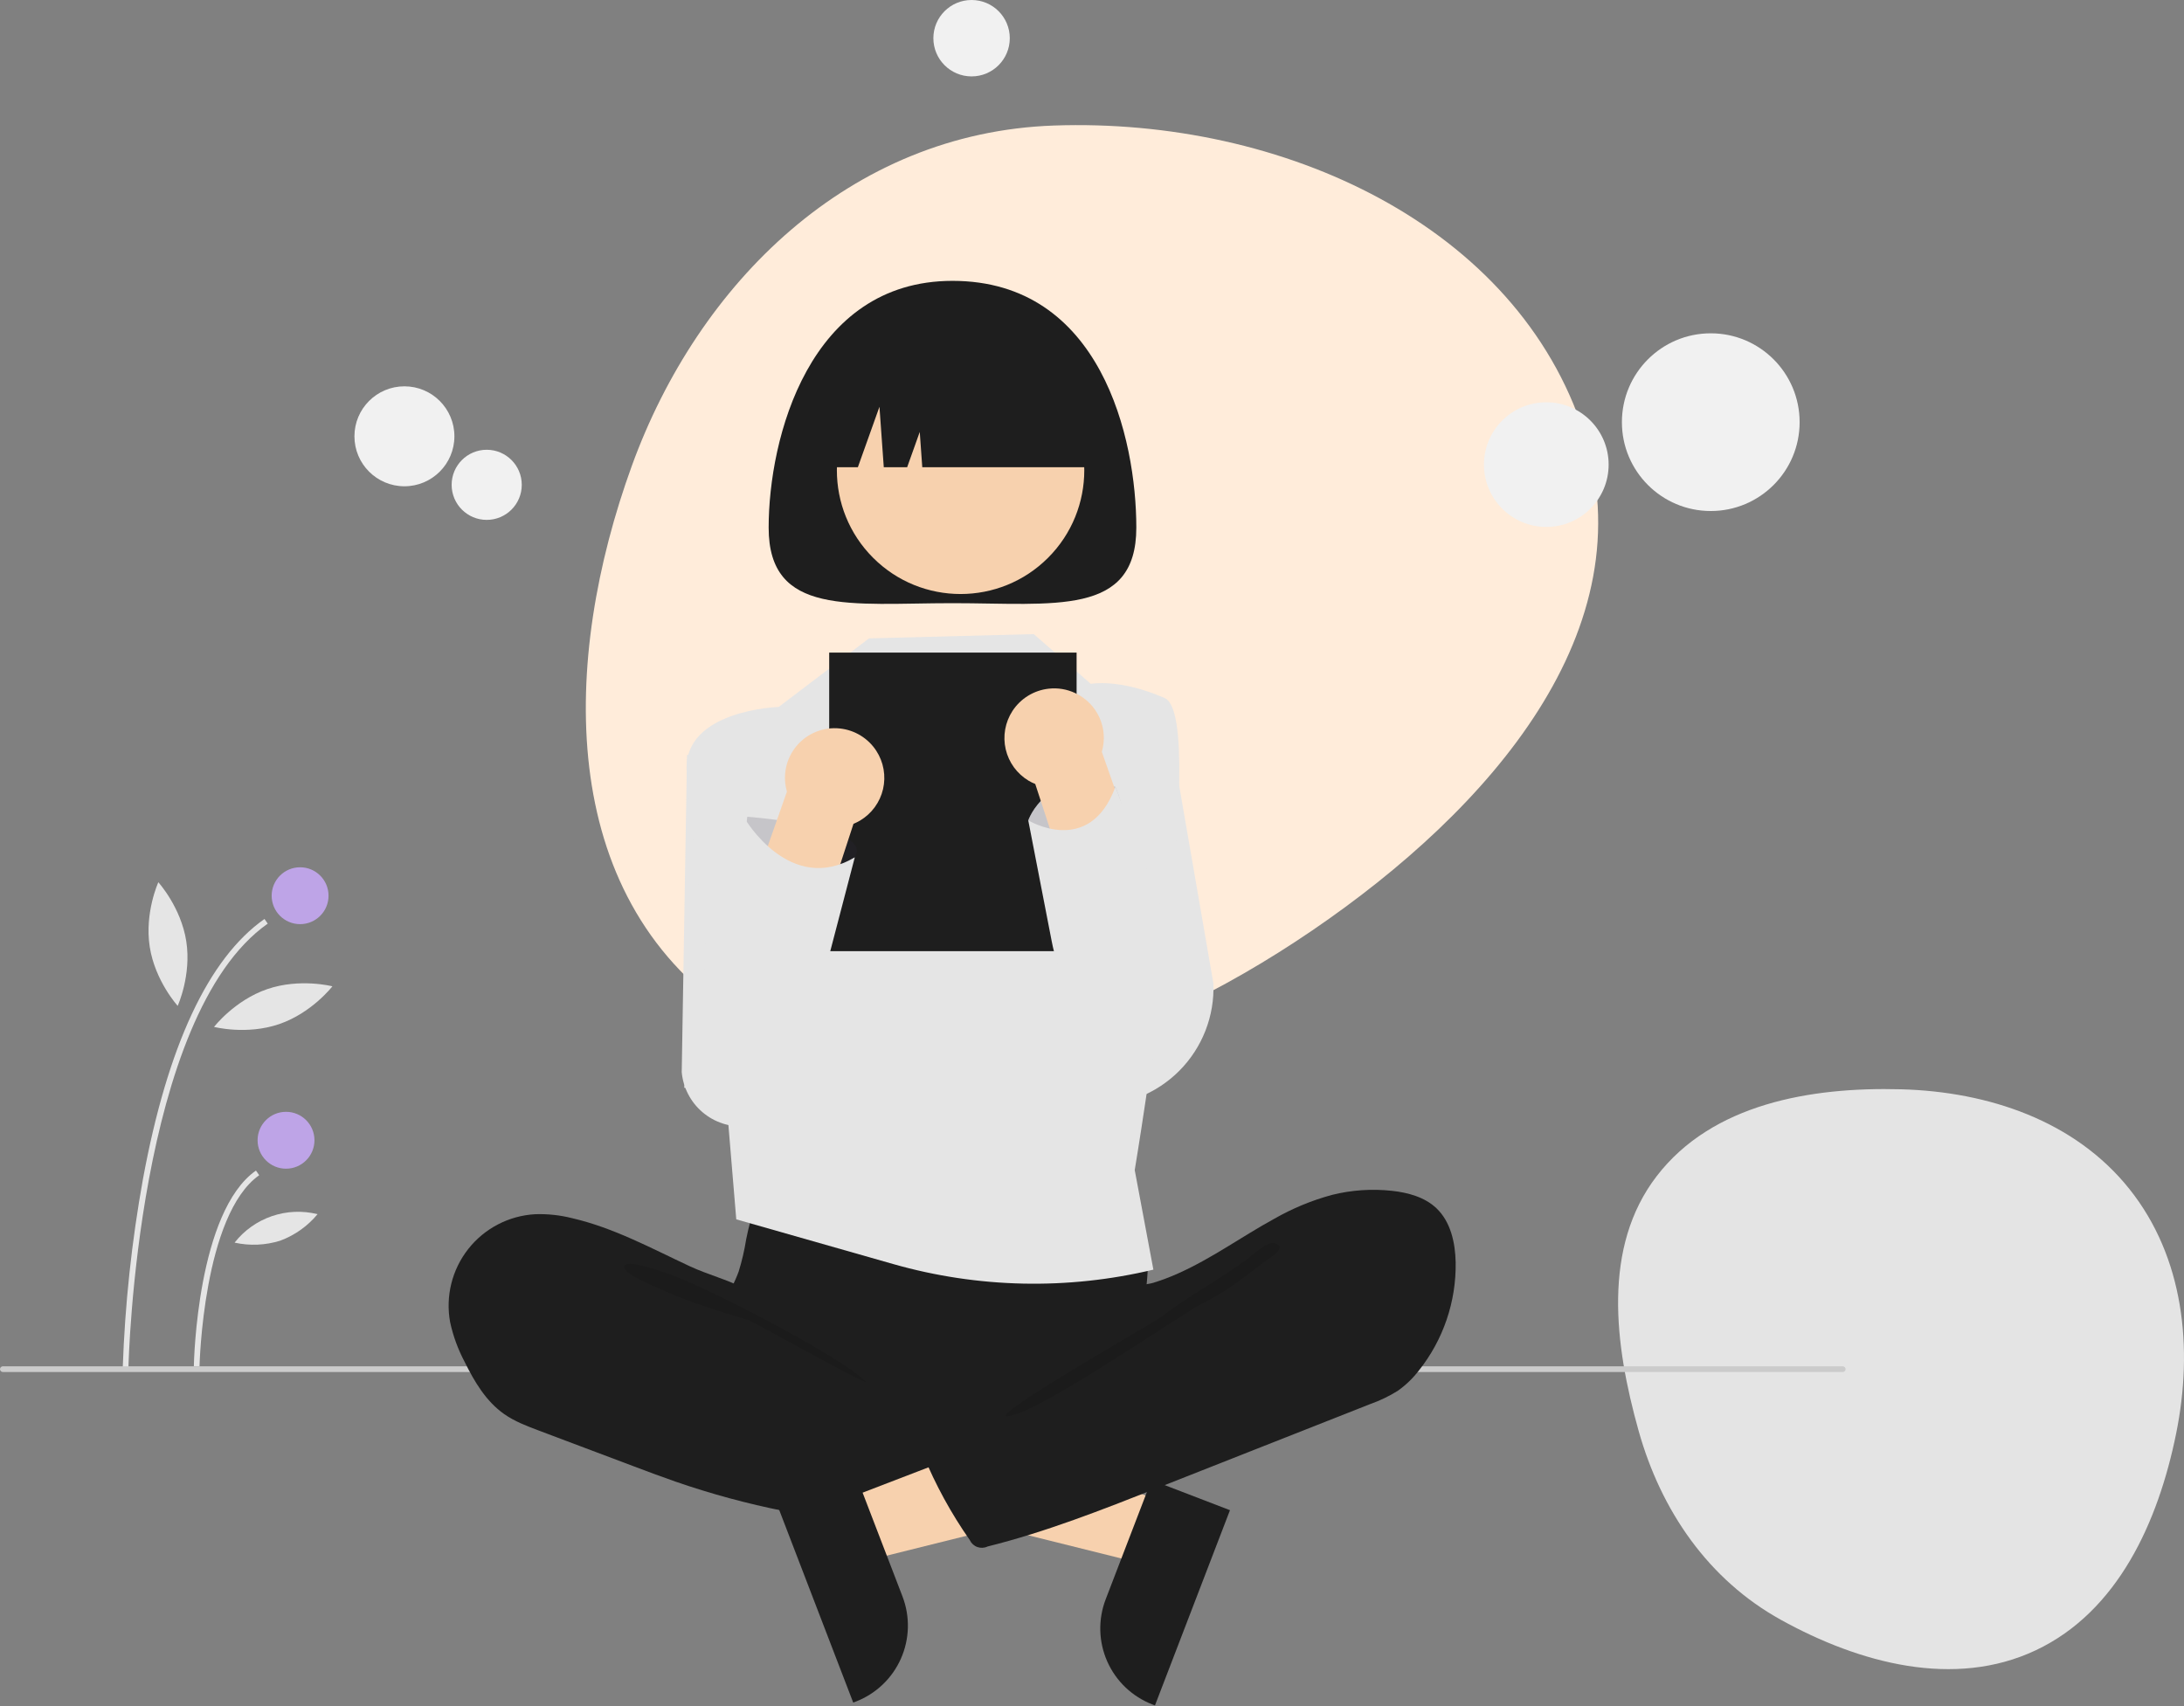 <svg width="768" height="600" viewBox="0 0 768 600" fill="none" xmlns="http://www.w3.org/2000/svg">
<rect x="0" y="0" width="768" height="600" fill="#808080" stroke="none"/>
<path fill-rule="evenodd" clip-rule="evenodd" d="M668.5 383.078C699.203 383.91 729.595 394.117 748.762 418.1C767.944 442.102 771.343 474.021 765.241 504.127C758.915 535.34 744.693 566.773 715.874 580.366C687.257 593.863 653.967 584.983 626.28 569.67C600.711 555.529 584.069 531.24 576.196 503.115C567.711 472.806 563.4 438.555 582.59 413.599C602.073 388.262 636.536 382.213 668.5 383.078Z" fill="#E4E4E4"/>
<path fill-rule="evenodd" clip-rule="evenodd" d="M370.624 44.144C451.178 41.347 533.623 79.398 556.976 152.164C579.261 221.599 523.81 284.706 461.47 327.202C399.755 369.271 318.87 398.638 257.196 356.517C195.313 314.253 197.442 231.959 222.196 163.786C245.51 99.583 298.718 46.64 370.624 44.144Z" fill="#FFECDA"/>
<path d="M45.162 481.021L43.162 480.982C43.936 458.745 46.308 436.592 50.262 414.695C58.91 367.814 73.291 337.025 93.005 323.183L94.153 324.82C48.102 357.154 45.185 479.786 45.162 481.021Z" fill="#E5E5E5"/>
<path d="M70.162 480.543L68.162 480.504C68.205 478.289 69.455 426.089 90.005 411.662L91.153 413.298C71.433 427.144 70.172 480.01 70.162 480.543Z" fill="#E5E5E5"/>
<path d="M105.531 325.002C111.054 325.002 115.531 320.524 115.531 315.002C115.531 309.479 111.054 305.002 105.531 305.002C100.008 305.002 95.531 309.479 95.531 315.002C95.531 320.524 100.008 325.002 105.531 325.002Z" fill="#BEA4E7"/>
<path d="M100.58 411.002C106.103 411.002 110.58 406.524 110.58 401.002C110.58 395.479 106.103 391.002 100.58 391.002C95.057 391.002 90.58 395.479 90.58 401.002C90.58 406.524 95.057 411.002 100.58 411.002Z" fill="#BEA4E7"/>
<path d="M65.501 330.996C67.381 343 62.483 353.737 62.483 353.737C62.483 353.737 54.537 345.011 52.658 333.007C50.779 321.003 55.677 310.266 55.677 310.266C55.677 310.266 63.622 318.992 65.501 330.996Z" fill="#E5E5E5"/>
<path d="M98.188 360.15C86.695 364.092 75.269 361.14 75.269 361.14C75.269 361.14 82.477 351.795 93.97 347.853C105.463 343.911 116.889 346.864 116.889 346.864C116.889 346.864 109.681 356.208 98.188 360.15Z" fill="#E5E5E5"/>
<path d="M98.558 436.311C93.357 437.945 87.817 438.184 82.494 437.005C85.874 432.702 90.426 429.467 95.602 427.692C100.778 425.917 106.357 425.676 111.666 426.998C108.188 431.197 103.668 434.408 98.558 436.311Z" fill="#E5E5E5"/>
<path d="M648 482.502H1C0.735 482.502 0.48 482.397 0.293 482.209C0.105 482.021 0 481.767 0 481.502C0 481.237 0.105 480.982 0.293 480.795C0.48 480.607 0.735 480.502 1 480.502H648C648.265 480.502 648.52 480.607 648.707 480.795C648.895 480.982 649 481.237 649 481.502C649 481.767 648.895 482.021 648.707 482.209C648.52 482.397 648.265 482.502 648 482.502Z" fill="#CBCBCB"/>
<path d="M409.793 528.602L401.612 549.895L315.588 528.472L327.662 497.045L409.793 528.602Z" fill="#F7D1AE"/>
<path d="M432.519 531.101L406.139 599.759L405.271 599.425C398.184 596.702 392.468 591.275 389.382 584.338C386.296 577.401 386.092 569.523 388.814 562.435L388.815 562.433L404.926 520.499L432.519 531.101Z" fill="#1E1E1E"/>
<path d="M279.075 261.992L241.586 265.502L239.727 377.044C240.224 382.511 242.841 387.565 247.019 391.125C251.198 394.685 256.604 396.467 262.08 396.09L285.848 394.453L279.075 261.992Z" fill="#E5E5E5"/>
<path d="M411.237 256.502L385.586 256.172L384.066 388.707C389.735 388.897 395.381 387.916 400.653 385.826C405.926 383.736 410.711 380.583 414.711 376.562C418.71 372.541 421.838 367.739 423.9 362.455C425.962 357.172 426.912 351.52 426.693 345.853L411.237 256.502Z" fill="#E5E5E5"/>
<path d="M262.4 435.791C261.793 439.636 260.911 443.431 259.761 447.15C258.467 450.79 256.469 454.156 255.285 457.833C251.513 469.554 256.743 482.623 265.095 491.67C272.339 499.485 281.688 505.037 292.016 507.656C299.552 509.552 307.386 509.824 315.152 510.088C336.654 510.817 358.71 511.469 379.085 504.559C385.523 502.322 391.74 499.497 397.66 496.12C399.529 495.23 401.176 493.933 402.48 492.325C404.034 490.113 404.233 487.244 404.219 484.54C404.173 475.425 402.325 466.355 402.764 457.25C403.007 452.207 403.951 447.168 403.486 442.14C402.843 436.43 400.451 431.058 396.638 426.759C392.824 422.461 387.775 419.446 382.182 418.128C376.402 416.887 370.407 417.563 364.523 418.129C349.248 419.596 333.908 420.282 318.563 420.184C302.885 420.084 287.303 417.69 271.703 417.44C267.089 417.366 267.182 418.789 265.713 423.254C264.361 427.363 263.254 431.55 262.4 435.791Z" fill="#1E1E1E"/>
<path d="M201.093 428.383C196.877 427.323 192.533 426.861 188.188 427.011C183.623 427.263 179.165 428.484 175.108 430.593C171.052 432.702 167.491 435.651 164.663 439.242C161.834 442.834 159.803 446.987 158.703 451.424C157.604 455.862 157.461 460.483 158.286 464.979C159.339 469.85 161.06 474.553 163.4 478.953C166.822 485.898 170.927 492.827 177.262 497.278C180.968 499.882 185.258 501.505 189.496 503.101L222.865 515.672C227.774 517.521 232.684 519.371 237.641 521.086C262.547 529.694 288.514 534.857 314.818 536.429C322.831 536.906 330.965 537.039 338.781 535.214C340.636 534.782 342.615 534.136 343.689 532.563C344.325 531.455 344.7 530.216 344.785 528.941L346.838 514.567C347.128 512.543 347.406 510.412 346.664 508.507C345.723 506.091 343.366 504.572 341.117 503.28C319.18 490.68 293.565 483.729 275.1 466.436C270.753 462.365 267.115 455.912 261.834 453.147C255.845 450.011 248.791 448.221 242.6 445.331C229.067 439.014 215.761 431.754 201.093 428.383Z" fill="#1E1E1E"/>
<path opacity="0.1" d="M234.405 447.762C246.199 451.457 295.995 477.062 304.531 486.002C303.387 486.414 264.57 464.66 263.405 464.311C252.817 461.133 242.171 457.935 232.116 453.284C230.094 452.349 218.976 447.952 219.479 445.4C220.048 442.52 232.311 447.106 234.405 447.762Z" fill="black"/>
<path d="M305.586 224.502L273.83 248.613C273.83 248.613 240.322 249.662 241.454 271.082C242.586 292.502 255.997 393.919 255.997 393.919L258.907 428.815L314.1 444.541C343.921 453.038 375.428 453.714 405.586 446.502L399.027 411.494C399.027 411.494 425.586 252.502 409.586 245.502C393.586 238.502 383.586 240.502 383.586 240.502L363.531 223.002L305.586 224.502Z" fill="#E5E5E5"/>
<path d="M399.586 185.555C399.586 216.856 370.643 212.122 334.941 212.122C299.238 212.122 270.295 216.856 270.295 185.555C270.295 154.254 284.433 98.771 334.941 98.771C387.188 98.771 399.586 154.254 399.586 185.555Z" fill="#1E1E1E"/>
<path d="M368.546 196.163C385.534 179.175 385.534 151.632 368.546 134.644C351.558 117.656 324.015 117.656 307.027 134.644C290.039 151.632 290.039 179.175 307.027 196.163C324.015 213.151 351.558 213.151 368.546 196.163Z" fill="#F7D1AE"/>
<path d="M284.465 164.302H301.67L309.26 143.049L310.778 164.302H319.002L323.429 151.904L324.315 164.302H385.418C385.418 152.089 380.567 140.376 371.931 131.74C363.295 123.105 351.582 118.253 339.369 118.253H330.514C318.301 118.253 306.588 123.105 297.952 131.74C289.316 140.376 284.465 152.089 284.465 164.302Z" fill="#1E1E1E"/>
<path d="M378.586 229.502H291.586V334.502H378.586V229.502Z" fill="#1E1E1E"/>
<path d="M296.381 527.602L304.563 548.895L390.587 527.472L378.512 496.045L296.381 527.602Z" fill="#F7D1AE"/>
<path d="M301.247 519.499L317.359 561.433L317.359 561.435C320.082 568.523 319.877 576.401 316.791 583.338C313.705 590.275 307.989 595.702 300.902 598.425L300.034 598.759L273.654 530.101L301.247 519.499Z" fill="#1E1E1E"/>
<path d="M468.335 420.232C475.245 418.499 482.409 418.01 489.492 418.787C495.148 419.41 500.975 420.984 505.105 424.899C510.131 429.664 511.746 437.033 511.881 443.957C512.102 457.749 507.527 471.19 498.939 481.984C496.842 484.714 494.348 487.115 491.54 489.107C488.511 491.002 485.282 492.558 481.913 493.746L407.185 523.221C387.526 530.975 367.797 538.752 347.292 543.864C346.177 544.402 344.894 544.475 343.725 544.068C342.556 543.66 341.597 542.804 341.059 541.689C341.042 541.655 341.026 541.621 341.011 541.587C334.463 532.234 328.97 522.187 324.632 511.627C324.427 511.376 324.285 511.079 324.219 510.761C324.152 510.444 324.163 510.115 324.251 509.803C324.338 509.491 324.5 509.204 324.721 508.967C324.943 508.731 325.219 508.551 325.525 508.443L378.38 478.074C382.166 475.899 385.995 473.692 389.138 470.662C391.423 468.448 393.293 465.844 394.661 462.972C395.757 460.684 395.859 455.284 397.259 453.592C398.629 451.936 403.316 451.804 405.481 451.153C408.534 450.217 411.524 449.087 414.432 447.769C426.255 442.479 436.784 434.794 448.118 428.601C454.475 424.966 461.268 422.154 468.335 420.232Z" fill="#1E1E1E"/>
<path opacity="0.1" d="M438.37 442.912C429.289 449.732 417.531 456.002 408.531 463.002C405.46 465.391 354.255 494.178 353.531 498.002C361.928 499.416 415.414 461.998 423.067 458.265C430.719 454.531 437.503 449.266 444.225 444.039C445.938 442.707 453.198 438.703 448.281 437.215C445.51 436.377 440.415 441.548 438.37 442.912Z" fill="black"/>
<path d="M601.588 179.715C618.845 179.715 632.836 165.725 632.836 148.467C632.836 131.21 618.845 117.219 601.588 117.219C584.33 117.219 570.34 131.21 570.34 148.467C570.34 165.725 584.33 179.715 601.588 179.715Z" fill="#F1F1F1"/>
<path d="M543.754 185.312C555.86 185.312 565.674 175.498 565.674 163.392C565.674 151.286 555.86 141.472 543.754 141.472C531.648 141.472 521.834 151.286 521.834 163.392C521.834 175.498 531.648 185.312 543.754 185.312Z" fill="#F1F1F1"/>
<path d="M142.213 171.013C151.92 171.013 159.789 163.144 159.789 153.437C159.789 143.73 151.92 135.861 142.213 135.861C132.506 135.861 124.637 143.73 124.637 153.437C124.637 163.144 132.506 171.013 142.213 171.013Z" fill="#F1F1F1"/>
<path d="M171.15 182.832C177.959 182.832 183.479 177.312 183.479 170.502C183.479 163.693 177.959 158.173 171.15 158.173C164.34 158.173 158.82 163.693 158.82 170.502C158.82 177.312 164.34 182.832 171.15 182.832Z" fill="#F1F1F1"/>
<path d="M341.654 26.87C349.074 26.87 355.089 20.855 355.089 13.435C355.089 6.015 349.074 -7.62939e-06 341.654 -7.62939e-06C334.234 -7.62939e-06 328.219 6.015 328.219 13.435C328.219 20.855 334.234 26.87 341.654 26.87Z" fill="#F1F1F1"/>
<path opacity="0.17" d="M261.586 296.502L262.787 287.232C262.787 287.232 307.586 290.502 300.586 301.502C293.586 312.502 276.586 313.502 276.586 313.502L261.586 296.502Z" fill="#2F2E41"/>
<path d="M295.403 256.194C297.969 256.477 300.441 257.324 302.641 258.675C304.841 260.026 306.715 261.847 308.128 264.008C309.415 265.979 310.291 268.191 310.702 270.51C311.113 272.828 311.052 275.206 310.521 277.5C309.99 279.794 309.001 281.958 307.613 283.86C306.226 285.762 304.467 287.365 302.445 288.571C301.703 289.009 300.929 289.389 300.129 289.709L272.593 373.936C271.795 375.598 270.677 377.086 269.302 378.314C267.927 379.543 266.323 380.487 264.582 381.093C262.841 381.7 260.997 381.956 259.157 381.847C257.317 381.738 255.516 381.267 253.858 380.46C252.201 379.653 250.719 378.526 249.498 377.145C248.278 375.763 247.342 374.154 246.745 372.41C246.149 370.665 245.902 368.82 246.021 366.981C246.14 365.141 246.621 363.343 247.437 361.69L276.721 278.397C275.924 275.641 275.817 272.731 276.412 269.925C277.007 267.118 278.285 264.501 280.132 262.306C281.979 260.111 284.339 258.405 287.002 257.339C289.666 256.273 292.551 255.88 295.403 256.194Z" fill="#F7D1AE"/>
<path d="M261.997 288.022C261.997 288.022 277.775 314.979 300.586 301.502L278.479 386.1H259.854L240.586 382.502L245.981 347.549L261.997 288.022Z" fill="#E5E5E5"/>
<path d="M374.657 306.447L361.586 288.502C361.586 288.502 367.868 269.889 392.227 276.695C392.227 276.695 407.728 311.392 374.657 306.447Z" fill="#E5E5E5"/>
<path opacity="0.17" d="M374.657 306.447L361.586 288.502C361.586 288.502 367.868 269.889 392.227 276.695C392.227 276.695 407.728 311.392 374.657 306.447Z" fill="#2F2E41"/>
<path d="M378.118 243.751C381.889 245.504 384.905 248.552 386.619 252.341C388.332 256.13 388.628 260.408 387.453 264.397L416.737 347.69C417.553 349.343 418.034 351.141 418.153 352.981C418.272 354.821 418.026 356.666 417.429 358.41C416.832 360.155 415.897 361.764 414.676 363.146C413.455 364.527 411.974 365.654 410.316 366.461C408.658 367.268 406.857 367.739 405.017 367.848C403.177 367.957 401.333 367.7 399.592 367.094C397.851 366.488 396.247 365.543 394.872 364.315C393.497 363.086 392.378 361.598 391.581 359.936L364.044 275.709C363.245 275.389 362.471 275.009 361.729 274.571C359.706 273.365 357.948 271.762 356.56 269.86C355.173 267.958 354.184 265.794 353.653 263.5C353.122 261.206 353.06 258.828 353.472 256.51C353.883 254.191 354.759 251.979 356.046 250.008C357.459 247.847 359.333 246.026 361.533 244.675C363.733 243.324 366.205 242.477 368.771 242.195C371.971 241.832 375.208 242.371 378.118 243.751Z" fill="#F7D1AE"/>
<path d="M361.586 288.502C361.586 288.502 383.152 301.587 392.227 276.695L422.616 356.709L413.586 372.502L412.28 372.611C406.893 373.06 401.478 372.195 396.499 370.089C391.52 367.984 387.127 364.702 383.696 360.524C376.699 352.004 371.935 341.874 369.837 331.05L361.586 288.502Z" fill="#E5E5E5"/>
</svg>
